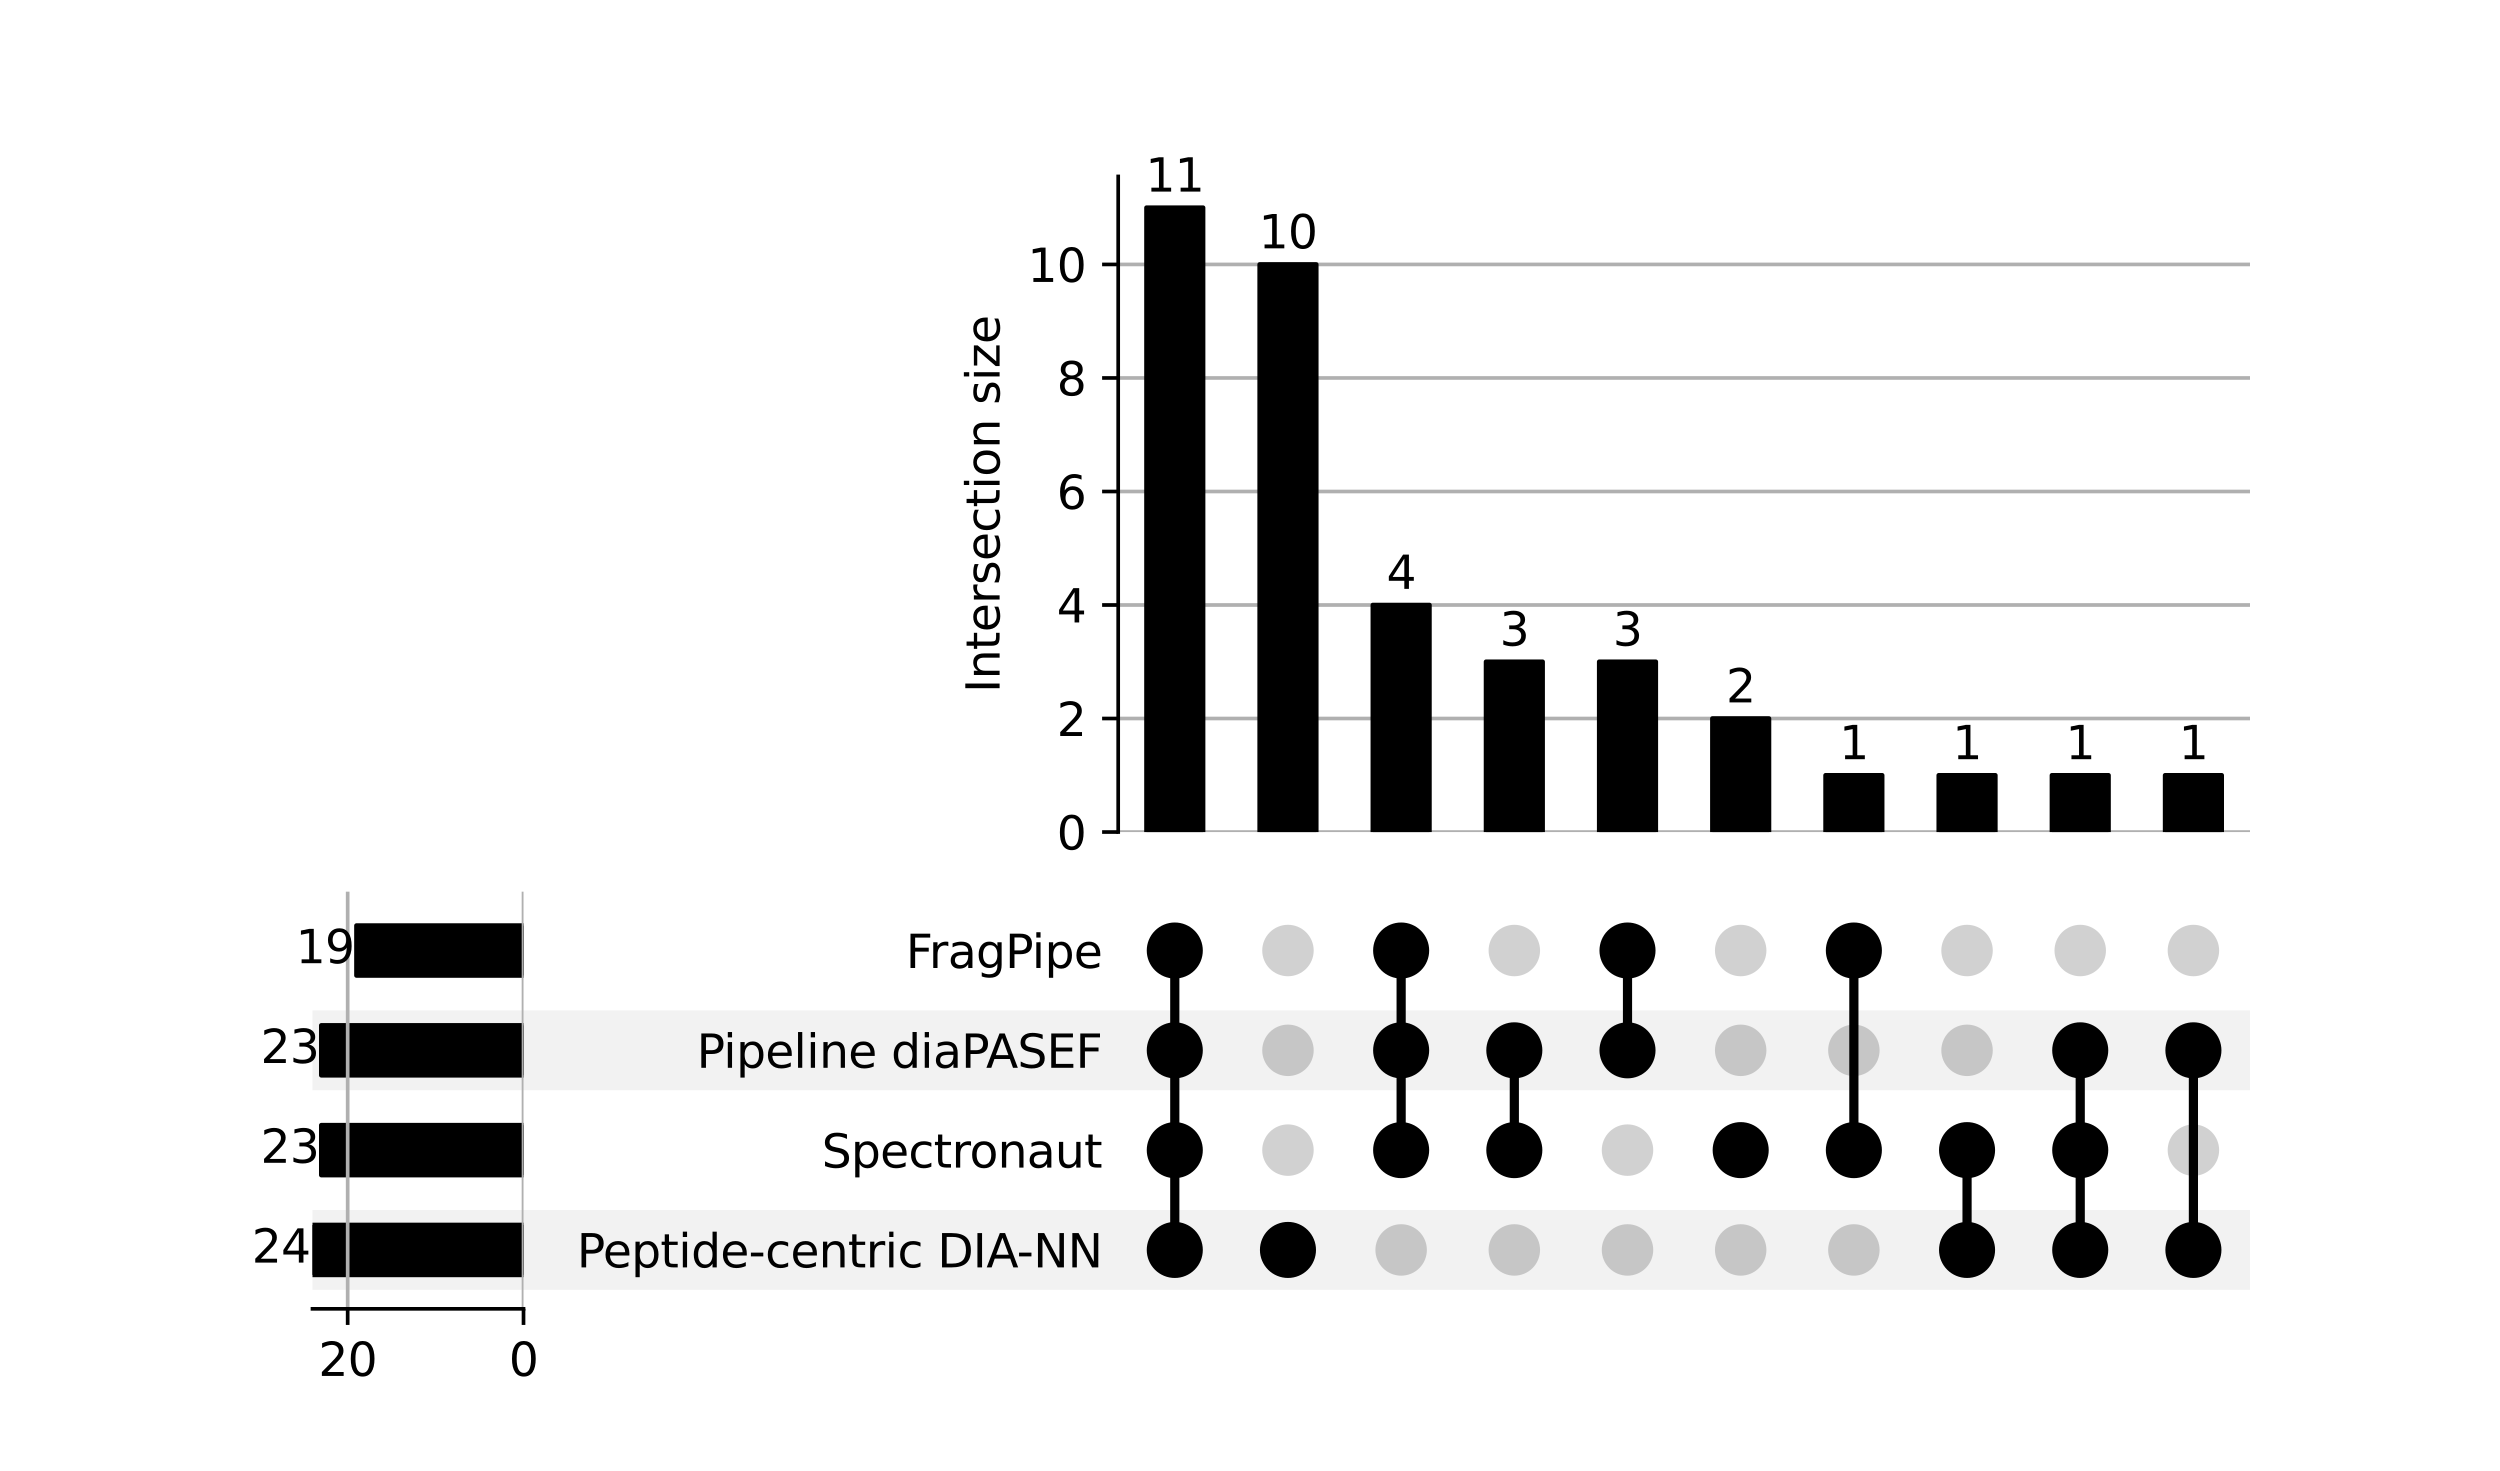 <?xml version="1.0" encoding="utf-8" standalone="no"?>
<!DOCTYPE svg PUBLIC "-//W3C//DTD SVG 1.1//EN"
  "http://www.w3.org/Graphics/SVG/1.1/DTD/svg11.dtd">
<svg xmlns:xlink="http://www.w3.org/1999/xlink" width="544pt" height="320pt" viewBox="0 0 544 320" xmlns="http://www.w3.org/2000/svg" version="1.1">
 <defs>
  <style type="text/css">*{stroke-linejoin: round; stroke-linecap: butt}</style>
 </defs>
 <g id="figure_1">
  <g id="patch_1">
   <path d="M 0 320 
L 544 320 
L 544 0 
L 0 0 
z
" style="fill: #ffffff"/>
  </g>
  <g id="axes_1">
   <g id="patch_2">
    <path d="M 68 280.674 
L 489.6 280.674 
L 489.6 263.3 
L 68 263.3 
z
" clip-path="url(#p83bb5a76cf)" style="fill-opacity: 0.051"/>
   </g>
   <g id="patch_3">
    <path d="M 68 258.956 
L 489.6 258.956 
L 489.6 241.582 
L 68 241.582 
L 68 258.956 
z
" clip-path="url(#p83bb5a76cf)" style="fill: none"/>
   </g>
   <g id="patch_4">
    <path d="M 68 237.239 
L 489.6 237.239 
L 489.6 219.865 
L 68 219.865 
z
" clip-path="url(#p83bb5a76cf)" style="fill-opacity: 0.051"/>
   </g>
   <g id="patch_5">
    <path d="M 68 215.521 
L 489.6 215.521 
L 489.6 198.147 
L 68 198.147 
L 68 215.521 
z
" clip-path="url(#p83bb5a76cf)" style="fill: none"/>
   </g>
   <g id="matplotlib.axis_1"/>
   <g id="matplotlib.axis_2">
    <g id="ytick_1"/>
    <g id="ytick_2"/>
    <g id="ytick_3"/>
    <g id="ytick_4"/>
   </g>
  </g>
  <g id="axes_2">
   <g id="matplotlib.axis_3">
    <g id="ytick_5">
     <g id="line2d_1"/>
     <g id="text_1">
      <!-- Peptide-centric DIA-NN -->
      <g transform="translate(125.531 275.786) scale(0.1 -0.1)">
       <defs>
        <path id="DejaVuSans-50" d="M 1259 4147 
L 1259 2394 
L 2053 2394 
Q 2494 2394 2734 2622 
Q 2975 2850 2975 3272 
Q 2975 3691 2734 3919 
Q 2494 4147 2053 4147 
L 1259 4147 
z
M 628 4666 
L 2053 4666 
Q 2838 4666 3239 4311 
Q 3641 3956 3641 3272 
Q 3641 2581 3239 2228 
Q 2838 1875 2053 1875 
L 1259 1875 
L 1259 0 
L 628 0 
L 628 4666 
z
" transform="scale(0.016)"/>
        <path id="DejaVuSans-65" d="M 3597 1894 
L 3597 1613 
L 953 1613 
Q 991 1019 1311 708 
Q 1631 397 2203 397 
Q 2534 397 2845 478 
Q 3156 559 3463 722 
L 3463 178 
Q 3153 47 2828 -22 
Q 2503 -91 2169 -91 
Q 1331 -91 842 396 
Q 353 884 353 1716 
Q 353 2575 817 3079 
Q 1281 3584 2069 3584 
Q 2775 3584 3186 3129 
Q 3597 2675 3597 1894 
z
M 3022 2063 
Q 3016 2534 2758 2815 
Q 2500 3097 2075 3097 
Q 1594 3097 1305 2825 
Q 1016 2553 972 2059 
L 3022 2063 
z
" transform="scale(0.016)"/>
        <path id="DejaVuSans-70" d="M 1159 525 
L 1159 -1331 
L 581 -1331 
L 581 3500 
L 1159 3500 
L 1159 2969 
Q 1341 3281 1617 3432 
Q 1894 3584 2278 3584 
Q 2916 3584 3314 3078 
Q 3713 2572 3713 1747 
Q 3713 922 3314 415 
Q 2916 -91 2278 -91 
Q 1894 -91 1617 61 
Q 1341 213 1159 525 
z
M 3116 1747 
Q 3116 2381 2855 2742 
Q 2594 3103 2138 3103 
Q 1681 3103 1420 2742 
Q 1159 2381 1159 1747 
Q 1159 1113 1420 752 
Q 1681 391 2138 391 
Q 2594 391 2855 752 
Q 3116 1113 3116 1747 
z
" transform="scale(0.016)"/>
        <path id="DejaVuSans-74" d="M 1172 4494 
L 1172 3500 
L 2356 3500 
L 2356 3053 
L 1172 3053 
L 1172 1153 
Q 1172 725 1289 603 
Q 1406 481 1766 481 
L 2356 481 
L 2356 0 
L 1766 0 
Q 1100 0 847 248 
Q 594 497 594 1153 
L 594 3053 
L 172 3053 
L 172 3500 
L 594 3500 
L 594 4494 
L 1172 4494 
z
" transform="scale(0.016)"/>
        <path id="DejaVuSans-69" d="M 603 3500 
L 1178 3500 
L 1178 0 
L 603 0 
L 603 3500 
z
M 603 4863 
L 1178 4863 
L 1178 4134 
L 603 4134 
L 603 4863 
z
" transform="scale(0.016)"/>
        <path id="DejaVuSans-64" d="M 2906 2969 
L 2906 4863 
L 3481 4863 
L 3481 0 
L 2906 0 
L 2906 525 
Q 2725 213 2448 61 
Q 2172 -91 1784 -91 
Q 1150 -91 751 415 
Q 353 922 353 1747 
Q 353 2572 751 3078 
Q 1150 3584 1784 3584 
Q 2172 3584 2448 3432 
Q 2725 3281 2906 2969 
z
M 947 1747 
Q 947 1113 1208 752 
Q 1469 391 1925 391 
Q 2381 391 2643 752 
Q 2906 1113 2906 1747 
Q 2906 2381 2643 2742 
Q 2381 3103 1925 3103 
Q 1469 3103 1208 2742 
Q 947 2381 947 1747 
z
" transform="scale(0.016)"/>
        <path id="DejaVuSans-2d" d="M 313 2009 
L 1997 2009 
L 1997 1497 
L 313 1497 
L 313 2009 
z
" transform="scale(0.016)"/>
        <path id="DejaVuSans-63" d="M 3122 3366 
L 3122 2828 
Q 2878 2963 2633 3030 
Q 2388 3097 2138 3097 
Q 1578 3097 1268 2742 
Q 959 2388 959 1747 
Q 959 1106 1268 751 
Q 1578 397 2138 397 
Q 2388 397 2633 464 
Q 2878 531 3122 666 
L 3122 134 
Q 2881 22 2623 -34 
Q 2366 -91 2075 -91 
Q 1284 -91 818 406 
Q 353 903 353 1747 
Q 353 2603 823 3093 
Q 1294 3584 2113 3584 
Q 2378 3584 2631 3529 
Q 2884 3475 3122 3366 
z
" transform="scale(0.016)"/>
        <path id="DejaVuSans-6e" d="M 3513 2113 
L 3513 0 
L 2938 0 
L 2938 2094 
Q 2938 2591 2744 2837 
Q 2550 3084 2163 3084 
Q 1697 3084 1428 2787 
Q 1159 2491 1159 1978 
L 1159 0 
L 581 0 
L 581 3500 
L 1159 3500 
L 1159 2956 
Q 1366 3272 1645 3428 
Q 1925 3584 2291 3584 
Q 2894 3584 3203 3211 
Q 3513 2838 3513 2113 
z
" transform="scale(0.016)"/>
        <path id="DejaVuSans-72" d="M 2631 2963 
Q 2534 3019 2420 3045 
Q 2306 3072 2169 3072 
Q 1681 3072 1420 2755 
Q 1159 2438 1159 1844 
L 1159 0 
L 581 0 
L 581 3500 
L 1159 3500 
L 1159 2956 
Q 1341 3275 1631 3429 
Q 1922 3584 2338 3584 
Q 2397 3584 2469 3576 
Q 2541 3569 2628 3553 
L 2631 2963 
z
" transform="scale(0.016)"/>
        <path id="DejaVuSans-20" transform="scale(0.016)"/>
        <path id="DejaVuSans-44" d="M 1259 4147 
L 1259 519 
L 2022 519 
Q 2988 519 3436 956 
Q 3884 1394 3884 2338 
Q 3884 3275 3436 3711 
Q 2988 4147 2022 4147 
L 1259 4147 
z
M 628 4666 
L 1925 4666 
Q 3281 4666 3915 4102 
Q 4550 3538 4550 2338 
Q 4550 1131 3912 565 
Q 3275 0 1925 0 
L 628 0 
L 628 4666 
z
" transform="scale(0.016)"/>
        <path id="DejaVuSans-49" d="M 628 4666 
L 1259 4666 
L 1259 0 
L 628 0 
L 628 4666 
z
" transform="scale(0.016)"/>
        <path id="DejaVuSans-41" d="M 2188 4044 
L 1331 1722 
L 3047 1722 
L 2188 4044 
z
M 1831 4666 
L 2547 4666 
L 4325 0 
L 3669 0 
L 3244 1197 
L 1141 1197 
L 716 0 
L 50 0 
L 1831 4666 
z
" transform="scale(0.016)"/>
        <path id="DejaVuSans-4e" d="M 628 4666 
L 1478 4666 
L 3547 763 
L 3547 4666 
L 4159 4666 
L 4159 0 
L 3309 0 
L 1241 3903 
L 1241 0 
L 628 0 
L 628 4666 
z
" transform="scale(0.016)"/>
       </defs>
       <use xlink:href="#DejaVuSans-50"/>
       <use xlink:href="#DejaVuSans-65" x="56.678"/>
       <use xlink:href="#DejaVuSans-70" x="118.201"/>
       <use xlink:href="#DejaVuSans-74" x="181.678"/>
       <use xlink:href="#DejaVuSans-69" x="220.887"/>
       <use xlink:href="#DejaVuSans-64" x="248.67"/>
       <use xlink:href="#DejaVuSans-65" x="312.146"/>
       <use xlink:href="#DejaVuSans-2d" x="373.67"/>
       <use xlink:href="#DejaVuSans-63" x="409.754"/>
       <use xlink:href="#DejaVuSans-65" x="464.734"/>
       <use xlink:href="#DejaVuSans-6e" x="526.258"/>
       <use xlink:href="#DejaVuSans-74" x="589.637"/>
       <use xlink:href="#DejaVuSans-72" x="628.846"/>
       <use xlink:href="#DejaVuSans-69" x="669.959"/>
       <use xlink:href="#DejaVuSans-63" x="697.742"/>
       <use xlink:href="#DejaVuSans-20" x="752.723"/>
       <use xlink:href="#DejaVuSans-44" x="784.51"/>
       <use xlink:href="#DejaVuSans-49" x="861.512"/>
       <use xlink:href="#DejaVuSans-41" x="891.004"/>
       <use xlink:href="#DejaVuSans-2d" x="957.162"/>
       <use xlink:href="#DejaVuSans-4e" x="993.246"/>
       <use xlink:href="#DejaVuSans-4e" x="1068.051"/>
      </g>
     </g>
    </g>
    <g id="ytick_6">
     <g id="line2d_2"/>
     <g id="text_2">
      <!-- Spectronaut -->
      <g transform="translate(178.822 254.068) scale(0.1 -0.1)">
       <defs>
        <path id="DejaVuSans-53" d="M 3425 4513 
L 3425 3897 
Q 3066 4069 2747 4153 
Q 2428 4238 2131 4238 
Q 1616 4238 1336 4038 
Q 1056 3838 1056 3469 
Q 1056 3159 1242 3001 
Q 1428 2844 1947 2747 
L 2328 2669 
Q 3034 2534 3370 2195 
Q 3706 1856 3706 1288 
Q 3706 609 3251 259 
Q 2797 -91 1919 -91 
Q 1588 -91 1214 -16 
Q 841 59 441 206 
L 441 856 
Q 825 641 1194 531 
Q 1563 422 1919 422 
Q 2459 422 2753 634 
Q 3047 847 3047 1241 
Q 3047 1584 2836 1778 
Q 2625 1972 2144 2069 
L 1759 2144 
Q 1053 2284 737 2584 
Q 422 2884 422 3419 
Q 422 4038 858 4394 
Q 1294 4750 2059 4750 
Q 2388 4750 2728 4690 
Q 3069 4631 3425 4513 
z
" transform="scale(0.016)"/>
        <path id="DejaVuSans-6f" d="M 1959 3097 
Q 1497 3097 1228 2736 
Q 959 2375 959 1747 
Q 959 1119 1226 758 
Q 1494 397 1959 397 
Q 2419 397 2687 759 
Q 2956 1122 2956 1747 
Q 2956 2369 2687 2733 
Q 2419 3097 1959 3097 
z
M 1959 3584 
Q 2709 3584 3137 3096 
Q 3566 2609 3566 1747 
Q 3566 888 3137 398 
Q 2709 -91 1959 -91 
Q 1206 -91 779 398 
Q 353 888 353 1747 
Q 353 2609 779 3096 
Q 1206 3584 1959 3584 
z
" transform="scale(0.016)"/>
        <path id="DejaVuSans-61" d="M 2194 1759 
Q 1497 1759 1228 1600 
Q 959 1441 959 1056 
Q 959 750 1161 570 
Q 1363 391 1709 391 
Q 2188 391 2477 730 
Q 2766 1069 2766 1631 
L 2766 1759 
L 2194 1759 
z
M 3341 1997 
L 3341 0 
L 2766 0 
L 2766 531 
Q 2569 213 2275 61 
Q 1981 -91 1556 -91 
Q 1019 -91 701 211 
Q 384 513 384 1019 
Q 384 1609 779 1909 
Q 1175 2209 1959 2209 
L 2766 2209 
L 2766 2266 
Q 2766 2663 2505 2880 
Q 2244 3097 1772 3097 
Q 1472 3097 1187 3025 
Q 903 2953 641 2809 
L 641 3341 
Q 956 3463 1253 3523 
Q 1550 3584 1831 3584 
Q 2591 3584 2966 3190 
Q 3341 2797 3341 1997 
z
" transform="scale(0.016)"/>
        <path id="DejaVuSans-75" d="M 544 1381 
L 544 3500 
L 1119 3500 
L 1119 1403 
Q 1119 906 1312 657 
Q 1506 409 1894 409 
Q 2359 409 2629 706 
Q 2900 1003 2900 1516 
L 2900 3500 
L 3475 3500 
L 3475 0 
L 2900 0 
L 2900 538 
Q 2691 219 2414 64 
Q 2138 -91 1772 -91 
Q 1169 -91 856 284 
Q 544 659 544 1381 
z
M 1991 3584 
L 1991 3584 
z
" transform="scale(0.016)"/>
       </defs>
       <use xlink:href="#DejaVuSans-53"/>
       <use xlink:href="#DejaVuSans-70" x="63.477"/>
       <use xlink:href="#DejaVuSans-65" x="126.953"/>
       <use xlink:href="#DejaVuSans-63" x="188.477"/>
       <use xlink:href="#DejaVuSans-74" x="243.457"/>
       <use xlink:href="#DejaVuSans-72" x="282.666"/>
       <use xlink:href="#DejaVuSans-6f" x="321.529"/>
       <use xlink:href="#DejaVuSans-6e" x="382.711"/>
       <use xlink:href="#DejaVuSans-61" x="446.09"/>
       <use xlink:href="#DejaVuSans-75" x="507.369"/>
       <use xlink:href="#DejaVuSans-74" x="570.748"/>
      </g>
     </g>
    </g>
    <g id="ytick_7">
     <g id="line2d_3"/>
     <g id="text_3">
      <!-- Pipeline diaPASEF -->
      <g transform="translate(151.603 232.351) scale(0.1 -0.1)">
       <defs>
        <path id="DejaVuSans-6c" d="M 603 4863 
L 1178 4863 
L 1178 0 
L 603 0 
L 603 4863 
z
" transform="scale(0.016)"/>
        <path id="DejaVuSans-45" d="M 628 4666 
L 3578 4666 
L 3578 4134 
L 1259 4134 
L 1259 2753 
L 3481 2753 
L 3481 2222 
L 1259 2222 
L 1259 531 
L 3634 531 
L 3634 0 
L 628 0 
L 628 4666 
z
" transform="scale(0.016)"/>
        <path id="DejaVuSans-46" d="M 628 4666 
L 3309 4666 
L 3309 4134 
L 1259 4134 
L 1259 2759 
L 3109 2759 
L 3109 2228 
L 1259 2228 
L 1259 0 
L 628 0 
L 628 4666 
z
" transform="scale(0.016)"/>
       </defs>
       <use xlink:href="#DejaVuSans-50"/>
       <use xlink:href="#DejaVuSans-69" x="58.053"/>
       <use xlink:href="#DejaVuSans-70" x="85.836"/>
       <use xlink:href="#DejaVuSans-65" x="149.312"/>
       <use xlink:href="#DejaVuSans-6c" x="210.836"/>
       <use xlink:href="#DejaVuSans-69" x="238.619"/>
       <use xlink:href="#DejaVuSans-6e" x="266.402"/>
       <use xlink:href="#DejaVuSans-65" x="329.781"/>
       <use xlink:href="#DejaVuSans-20" x="391.305"/>
       <use xlink:href="#DejaVuSans-64" x="423.092"/>
       <use xlink:href="#DejaVuSans-69" x="486.568"/>
       <use xlink:href="#DejaVuSans-61" x="514.352"/>
       <use xlink:href="#DejaVuSans-50" x="575.631"/>
       <use xlink:href="#DejaVuSans-41" x="629.559"/>
       <use xlink:href="#DejaVuSans-53" x="697.967"/>
       <use xlink:href="#DejaVuSans-45" x="761.443"/>
       <use xlink:href="#DejaVuSans-46" x="824.627"/>
      </g>
     </g>
    </g>
    <g id="ytick_8">
     <g id="line2d_4"/>
     <g id="text_4">
      <!-- FragPipe -->
      <g transform="translate(197.12 210.634) scale(0.1 -0.1)">
       <defs>
        <path id="DejaVuSans-67" d="M 2906 1791 
Q 2906 2416 2648 2759 
Q 2391 3103 1925 3103 
Q 1463 3103 1205 2759 
Q 947 2416 947 1791 
Q 947 1169 1205 825 
Q 1463 481 1925 481 
Q 2391 481 2648 825 
Q 2906 1169 2906 1791 
z
M 3481 434 
Q 3481 -459 3084 -895 
Q 2688 -1331 1869 -1331 
Q 1566 -1331 1297 -1286 
Q 1028 -1241 775 -1147 
L 775 -588 
Q 1028 -725 1275 -790 
Q 1522 -856 1778 -856 
Q 2344 -856 2625 -561 
Q 2906 -266 2906 331 
L 2906 616 
Q 2728 306 2450 153 
Q 2172 0 1784 0 
Q 1141 0 747 490 
Q 353 981 353 1791 
Q 353 2603 747 3093 
Q 1141 3584 1784 3584 
Q 2172 3584 2450 3431 
Q 2728 3278 2906 2969 
L 2906 3500 
L 3481 3500 
L 3481 434 
z
" transform="scale(0.016)"/>
       </defs>
       <use xlink:href="#DejaVuSans-46"/>
       <use xlink:href="#DejaVuSans-72" x="50.27"/>
       <use xlink:href="#DejaVuSans-61" x="91.383"/>
       <use xlink:href="#DejaVuSans-67" x="152.662"/>
       <use xlink:href="#DejaVuSans-50" x="216.139"/>
       <use xlink:href="#DejaVuSans-69" x="274.191"/>
       <use xlink:href="#DejaVuSans-70" x="301.975"/>
       <use xlink:href="#DejaVuSans-65" x="365.451"/>
      </g>
     </g>
    </g>
   </g>
   <g id="LineCollection_1">
    <path d="M 255.633 271.987 
L 255.633 206.834 
" clip-path="url(#pac0ec41dff)" style="fill: none; stroke: #000000; stroke-width: 2"/>
    <path d="M 280.261 271.987 
L 280.261 271.987 
" clip-path="url(#pac0ec41dff)" style="fill: none; stroke: #000000; stroke-width: 2"/>
    <path d="M 304.889 250.269 
L 304.889 206.834 
" clip-path="url(#pac0ec41dff)" style="fill: none; stroke: #000000; stroke-width: 2"/>
    <path d="M 329.517 250.269 
L 329.517 228.552 
" clip-path="url(#pac0ec41dff)" style="fill: none; stroke: #000000; stroke-width: 2"/>
    <path d="M 354.145 228.552 
L 354.145 206.834 
" clip-path="url(#pac0ec41dff)" style="fill: none; stroke: #000000; stroke-width: 2"/>
    <path d="M 378.773 250.269 
L 378.773 250.269 
" clip-path="url(#pac0ec41dff)" style="fill: none; stroke: #000000; stroke-width: 2"/>
    <path d="M 403.402 250.269 
L 403.402 206.834 
" clip-path="url(#pac0ec41dff)" style="fill: none; stroke: #000000; stroke-width: 2"/>
    <path d="M 428.03 271.987 
L 428.03 250.269 
" clip-path="url(#pac0ec41dff)" style="fill: none; stroke: #000000; stroke-width: 2"/>
    <path d="M 452.658 271.987 
L 452.658 228.552 
" clip-path="url(#pac0ec41dff)" style="fill: none; stroke: #000000; stroke-width: 2"/>
    <path d="M 477.286 271.987 
L 477.286 228.552 
" clip-path="url(#pac0ec41dff)" style="fill: none; stroke: #000000; stroke-width: 2"/>
   </g>
   <g id="PathCollection_1">
    <defs>
     <path id="C0_0_e29806c1b9" d="M 0 5.6 
C 1.485 5.6 2.91 5.01 3.96 3.96 
C 5.01 2.91 5.6 1.485 5.6 -0 
C 5.6 -1.485 5.01 -2.91 3.96 -3.96 
C 2.91 -5.01 1.485 -5.6 0 -5.6 
C -1.485 -5.6 -2.91 -5.01 -3.96 -3.96 
C -5.01 -2.91 -5.6 -1.485 -5.6 0 
C -5.6 1.485 -5.01 2.91 -3.96 3.96 
C -2.91 5.01 -1.485 5.6 0 5.6 
z
"/>
    </defs>
    <g clip-path="url(#pac0ec41dff)">
     <use xlink:href="#C0_0_e29806c1b9" x="255.633" y="271.987" style="stroke: #000000"/>
    </g>
    <g clip-path="url(#pac0ec41dff)">
     <use xlink:href="#C0_0_e29806c1b9" x="255.633" y="250.269" style="stroke: #000000"/>
    </g>
    <g clip-path="url(#pac0ec41dff)">
     <use xlink:href="#C0_0_e29806c1b9" x="255.633" y="228.552" style="stroke: #000000"/>
    </g>
    <g clip-path="url(#pac0ec41dff)">
     <use xlink:href="#C0_0_e29806c1b9" x="255.633" y="206.834" style="stroke: #000000"/>
    </g>
    <g clip-path="url(#pac0ec41dff)">
     <use xlink:href="#C0_0_e29806c1b9" x="280.261" y="271.987" style="stroke: #000000"/>
    </g>
    <g clip-path="url(#pac0ec41dff)">
     <use xlink:href="#C0_0_e29806c1b9" x="280.261" y="250.269" style="fill-opacity: 0.18"/>
    </g>
    <g clip-path="url(#pac0ec41dff)">
     <use xlink:href="#C0_0_e29806c1b9" x="280.261" y="228.552" style="fill-opacity: 0.18"/>
    </g>
    <g clip-path="url(#pac0ec41dff)">
     <use xlink:href="#C0_0_e29806c1b9" x="280.261" y="206.834" style="fill-opacity: 0.18"/>
    </g>
    <g clip-path="url(#pac0ec41dff)">
     <use xlink:href="#C0_0_e29806c1b9" x="304.889" y="271.987" style="fill-opacity: 0.18"/>
    </g>
    <g clip-path="url(#pac0ec41dff)">
     <use xlink:href="#C0_0_e29806c1b9" x="304.889" y="250.269" style="stroke: #000000"/>
    </g>
    <g clip-path="url(#pac0ec41dff)">
     <use xlink:href="#C0_0_e29806c1b9" x="304.889" y="228.552" style="stroke: #000000"/>
    </g>
    <g clip-path="url(#pac0ec41dff)">
     <use xlink:href="#C0_0_e29806c1b9" x="304.889" y="206.834" style="stroke: #000000"/>
    </g>
    <g clip-path="url(#pac0ec41dff)">
     <use xlink:href="#C0_0_e29806c1b9" x="329.517" y="271.987" style="fill-opacity: 0.18"/>
    </g>
    <g clip-path="url(#pac0ec41dff)">
     <use xlink:href="#C0_0_e29806c1b9" x="329.517" y="250.269" style="stroke: #000000"/>
    </g>
    <g clip-path="url(#pac0ec41dff)">
     <use xlink:href="#C0_0_e29806c1b9" x="329.517" y="228.552" style="stroke: #000000"/>
    </g>
    <g clip-path="url(#pac0ec41dff)">
     <use xlink:href="#C0_0_e29806c1b9" x="329.517" y="206.834" style="fill-opacity: 0.18"/>
    </g>
    <g clip-path="url(#pac0ec41dff)">
     <use xlink:href="#C0_0_e29806c1b9" x="354.145" y="271.987" style="fill-opacity: 0.18"/>
    </g>
    <g clip-path="url(#pac0ec41dff)">
     <use xlink:href="#C0_0_e29806c1b9" x="354.145" y="250.269" style="fill-opacity: 0.18"/>
    </g>
    <g clip-path="url(#pac0ec41dff)">
     <use xlink:href="#C0_0_e29806c1b9" x="354.145" y="228.552" style="stroke: #000000"/>
    </g>
    <g clip-path="url(#pac0ec41dff)">
     <use xlink:href="#C0_0_e29806c1b9" x="354.145" y="206.834" style="stroke: #000000"/>
    </g>
    <g clip-path="url(#pac0ec41dff)">
     <use xlink:href="#C0_0_e29806c1b9" x="378.773" y="271.987" style="fill-opacity: 0.18"/>
    </g>
    <g clip-path="url(#pac0ec41dff)">
     <use xlink:href="#C0_0_e29806c1b9" x="378.773" y="250.269" style="stroke: #000000"/>
    </g>
    <g clip-path="url(#pac0ec41dff)">
     <use xlink:href="#C0_0_e29806c1b9" x="378.773" y="228.552" style="fill-opacity: 0.18"/>
    </g>
    <g clip-path="url(#pac0ec41dff)">
     <use xlink:href="#C0_0_e29806c1b9" x="378.773" y="206.834" style="fill-opacity: 0.18"/>
    </g>
    <g clip-path="url(#pac0ec41dff)">
     <use xlink:href="#C0_0_e29806c1b9" x="403.402" y="271.987" style="fill-opacity: 0.18"/>
    </g>
    <g clip-path="url(#pac0ec41dff)">
     <use xlink:href="#C0_0_e29806c1b9" x="403.402" y="250.269" style="stroke: #000000"/>
    </g>
    <g clip-path="url(#pac0ec41dff)">
     <use xlink:href="#C0_0_e29806c1b9" x="403.402" y="228.552" style="fill-opacity: 0.18"/>
    </g>
    <g clip-path="url(#pac0ec41dff)">
     <use xlink:href="#C0_0_e29806c1b9" x="403.402" y="206.834" style="stroke: #000000"/>
    </g>
    <g clip-path="url(#pac0ec41dff)">
     <use xlink:href="#C0_0_e29806c1b9" x="428.03" y="271.987" style="stroke: #000000"/>
    </g>
    <g clip-path="url(#pac0ec41dff)">
     <use xlink:href="#C0_0_e29806c1b9" x="428.03" y="250.269" style="stroke: #000000"/>
    </g>
    <g clip-path="url(#pac0ec41dff)">
     <use xlink:href="#C0_0_e29806c1b9" x="428.03" y="228.552" style="fill-opacity: 0.18"/>
    </g>
    <g clip-path="url(#pac0ec41dff)">
     <use xlink:href="#C0_0_e29806c1b9" x="428.03" y="206.834" style="fill-opacity: 0.18"/>
    </g>
    <g clip-path="url(#pac0ec41dff)">
     <use xlink:href="#C0_0_e29806c1b9" x="452.658" y="271.987" style="stroke: #000000"/>
    </g>
    <g clip-path="url(#pac0ec41dff)">
     <use xlink:href="#C0_0_e29806c1b9" x="452.658" y="250.269" style="stroke: #000000"/>
    </g>
    <g clip-path="url(#pac0ec41dff)">
     <use xlink:href="#C0_0_e29806c1b9" x="452.658" y="228.552" style="stroke: #000000"/>
    </g>
    <g clip-path="url(#pac0ec41dff)">
     <use xlink:href="#C0_0_e29806c1b9" x="452.658" y="206.834" style="fill-opacity: 0.18"/>
    </g>
    <g clip-path="url(#pac0ec41dff)">
     <use xlink:href="#C0_0_e29806c1b9" x="477.286" y="271.987" style="stroke: #000000"/>
    </g>
    <g clip-path="url(#pac0ec41dff)">
     <use xlink:href="#C0_0_e29806c1b9" x="477.286" y="250.269" style="fill-opacity: 0.18"/>
    </g>
    <g clip-path="url(#pac0ec41dff)">
     <use xlink:href="#C0_0_e29806c1b9" x="477.286" y="228.552" style="stroke: #000000"/>
    </g>
    <g clip-path="url(#pac0ec41dff)">
     <use xlink:href="#C0_0_e29806c1b9" x="477.286" y="206.834" style="fill-opacity: 0.18"/>
    </g>
   </g>
  </g>
  <g id="axes_3">
   <g id="patch_6">
    <path d="M 113.917 277.416 
L 68 277.416 
L 68 266.557 
L 113.917 266.557 
z
" clip-path="url(#pbcd7e79033)" style="stroke: #000000; stroke-linejoin: miter"/>
   </g>
   <g id="patch_7">
    <path d="M 113.917 255.699 
L 69.913 255.699 
L 69.913 244.84 
L 113.917 244.84 
z
" clip-path="url(#pbcd7e79033)" style="stroke: #000000; stroke-linejoin: miter"/>
   </g>
   <g id="patch_8">
    <path d="M 113.917 233.981 
L 69.913 233.981 
L 69.913 223.122 
L 113.917 223.122 
z
" clip-path="url(#pbcd7e79033)" style="stroke: #000000; stroke-linejoin: miter"/>
   </g>
   <g id="patch_9">
    <path d="M 113.917 212.264 
L 77.566 212.264 
L 77.566 201.405 
L 113.917 201.405 
z
" clip-path="url(#pbcd7e79033)" style="stroke: #000000; stroke-linejoin: miter"/>
   </g>
   <g id="matplotlib.axis_4">
    <g id="xtick_1">
     <g id="line2d_5">
      <path d="M 113.917 284.8 
L 113.917 194.021 
" clip-path="url(#pbcd7e79033)" style="fill: none; stroke: #b0b0b0; stroke-width: 0.8; stroke-linecap: square"/>
     </g>
     <g id="line2d_6">
      <defs>
       <path id="m58f84985b6" d="M 0 0 
L 0 3.5 
" style="stroke: #000000; stroke-width: 0.8"/>
      </defs>
      <g>
       <use xlink:href="#m58f84985b6" x="113.917" y="284.8" style="stroke: #000000; stroke-width: 0.8"/>
      </g>
     </g>
     <g id="text_5">
      <!-- 0 -->
      <g transform="translate(110.736 299.398) scale(0.1 -0.1)">
       <defs>
        <path id="DejaVuSans-30" d="M 2034 4250 
Q 1547 4250 1301 3770 
Q 1056 3291 1056 2328 
Q 1056 1369 1301 889 
Q 1547 409 2034 409 
Q 2525 409 2770 889 
Q 3016 1369 3016 2328 
Q 3016 3291 2770 3770 
Q 2525 4250 2034 4250 
z
M 2034 4750 
Q 2819 4750 3233 4129 
Q 3647 3509 3647 2328 
Q 3647 1150 3233 529 
Q 2819 -91 2034 -91 
Q 1250 -91 836 529 
Q 422 1150 422 2328 
Q 422 3509 836 4129 
Q 1250 4750 2034 4750 
z
" transform="scale(0.016)"/>
       </defs>
       <use xlink:href="#DejaVuSans-30"/>
      </g>
     </g>
    </g>
    <g id="xtick_2">
     <g id="line2d_7">
      <path d="M 75.653 284.8 
L 75.653 194.021 
" clip-path="url(#pbcd7e79033)" style="fill: none; stroke: #b0b0b0; stroke-width: 0.8; stroke-linecap: square"/>
     </g>
     <g id="line2d_8">
      <g>
       <use xlink:href="#m58f84985b6" x="75.653" y="284.8" style="stroke: #000000; stroke-width: 0.8"/>
      </g>
     </g>
     <g id="text_6">
      <!-- 20 -->
      <g transform="translate(69.29 299.398) scale(0.1 -0.1)">
       <defs>
        <path id="DejaVuSans-32" d="M 1228 531 
L 3431 531 
L 3431 0 
L 469 0 
L 469 531 
Q 828 903 1448 1529 
Q 2069 2156 2228 2338 
Q 2531 2678 2651 2914 
Q 2772 3150 2772 3378 
Q 2772 3750 2511 3984 
Q 2250 4219 1831 4219 
Q 1534 4219 1204 4116 
Q 875 4013 500 3803 
L 500 4441 
Q 881 4594 1212 4672 
Q 1544 4750 1819 4750 
Q 2544 4750 2975 4387 
Q 3406 4025 3406 3419 
Q 3406 3131 3298 2873 
Q 3191 2616 2906 2266 
Q 2828 2175 2409 1742 
Q 1991 1309 1228 531 
z
" transform="scale(0.016)"/>
       </defs>
       <use xlink:href="#DejaVuSans-32"/>
       <use xlink:href="#DejaVuSans-30" x="63.623"/>
      </g>
     </g>
    </g>
   </g>
   <g id="patch_10">
    <path d="M 68 284.8 
L 113.917 284.8 
" style="fill: none; stroke: #000000; stroke-width: 0.8; stroke-linejoin: miter; stroke-linecap: square"/>
   </g>
   <g id="text_7">
    <!-- 24 -->
    <g transform="translate(54.793 274.746) scale(0.1 -0.1)">
     <defs>
      <path id="DejaVuSans-34" d="M 2419 4116 
L 825 1625 
L 2419 1625 
L 2419 4116 
z
M 2253 4666 
L 3047 4666 
L 3047 1625 
L 3713 1625 
L 3713 1100 
L 3047 1100 
L 3047 0 
L 2419 0 
L 2419 1100 
L 313 1100 
L 313 1709 
L 2253 4666 
z
" transform="scale(0.016)"/>
     </defs>
     <use xlink:href="#DejaVuSans-32"/>
     <use xlink:href="#DejaVuSans-34" x="63.623"/>
    </g>
   </g>
   <g id="text_8">
    <!-- 23 -->
    <g transform="translate(56.706 253.029) scale(0.1 -0.1)">
     <defs>
      <path id="DejaVuSans-33" d="M 2597 2516 
Q 3050 2419 3304 2112 
Q 3559 1806 3559 1356 
Q 3559 666 3084 287 
Q 2609 -91 1734 -91 
Q 1441 -91 1130 -33 
Q 819 25 488 141 
L 488 750 
Q 750 597 1062 519 
Q 1375 441 1716 441 
Q 2309 441 2620 675 
Q 2931 909 2931 1356 
Q 2931 1769 2642 2001 
Q 2353 2234 1838 2234 
L 1294 2234 
L 1294 2753 
L 1863 2753 
Q 2328 2753 2575 2939 
Q 2822 3125 2822 3475 
Q 2822 3834 2567 4026 
Q 2313 4219 1838 4219 
Q 1578 4219 1281 4162 
Q 984 4106 628 3988 
L 628 4550 
Q 988 4650 1302 4700 
Q 1616 4750 1894 4750 
Q 2613 4750 3031 4423 
Q 3450 4097 3450 3541 
Q 3450 3153 3228 2886 
Q 3006 2619 2597 2516 
z
" transform="scale(0.016)"/>
     </defs>
     <use xlink:href="#DejaVuSans-32"/>
     <use xlink:href="#DejaVuSans-33" x="63.623"/>
    </g>
   </g>
   <g id="text_9">
    <!-- 23 -->
    <g transform="translate(56.706 231.311) scale(0.1 -0.1)">
     <use xlink:href="#DejaVuSans-32"/>
     <use xlink:href="#DejaVuSans-33" x="63.623"/>
    </g>
   </g>
   <g id="text_10">
    <!-- 19 -->
    <g transform="translate(64.359 209.594) scale(0.1 -0.1)">
     <defs>
      <path id="DejaVuSans-31" d="M 794 531 
L 1825 531 
L 1825 4091 
L 703 3866 
L 703 4441 
L 1819 4666 
L 2450 4666 
L 2450 531 
L 3481 531 
L 3481 0 
L 794 0 
L 794 531 
z
" transform="scale(0.016)"/>
      <path id="DejaVuSans-39" d="M 703 97 
L 703 672 
Q 941 559 1184 500 
Q 1428 441 1663 441 
Q 2288 441 2617 861 
Q 2947 1281 2994 2138 
Q 2813 1869 2534 1725 
Q 2256 1581 1919 1581 
Q 1219 1581 811 2004 
Q 403 2428 403 3163 
Q 403 3881 828 4315 
Q 1253 4750 1959 4750 
Q 2769 4750 3195 4129 
Q 3622 3509 3622 2328 
Q 3622 1225 3098 567 
Q 2575 -91 1691 -91 
Q 1453 -91 1209 -44 
Q 966 3 703 97 
z
M 1959 2075 
Q 2384 2075 2632 2365 
Q 2881 2656 2881 3163 
Q 2881 3666 2632 3958 
Q 2384 4250 1959 4250 
Q 1534 4250 1286 3958 
Q 1038 3666 1038 3163 
Q 1038 2656 1286 2365 
Q 1534 2075 1959 2075 
z
" transform="scale(0.016)"/>
     </defs>
     <use xlink:href="#DejaVuSans-31"/>
     <use xlink:href="#DejaVuSans-39" x="63.623"/>
    </g>
   </g>
  </g>
  <g id="axes_4">
   <g id="patch_11">
    <path d="M 243.319 181.053 
L 489.6 181.053 
L 489.6 38.4 
L 243.319 38.4 
z
" style="fill: #ffffff"/>
   </g>
   <g id="matplotlib.axis_5">
    <g id="ytick_9">
     <g id="line2d_9">
      <path d="M 243.319 181.053 
L 489.6 181.053 
" clip-path="url(#p77ad3c6797)" style="fill: none; stroke: #b0b0b0; stroke-width: 0.8; stroke-linecap: square"/>
     </g>
     <g id="line2d_10">
      <defs>
       <path id="m02ade07297" d="M 0 0 
L -3.5 0 
" style="stroke: #000000; stroke-width: 0.8"/>
      </defs>
      <g>
       <use xlink:href="#m02ade07297" x="243.319" y="181.053" style="stroke: #000000; stroke-width: 0.8"/>
      </g>
     </g>
     <g id="text_11">
      <!-- 0 -->
      <g transform="translate(229.956 184.852) scale(0.1 -0.1)">
       <use xlink:href="#DejaVuSans-30"/>
      </g>
     </g>
    </g>
    <g id="ytick_10">
     <g id="line2d_11">
      <path d="M 243.319 156.351 
L 489.6 156.351 
" clip-path="url(#p77ad3c6797)" style="fill: none; stroke: #b0b0b0; stroke-width: 0.8; stroke-linecap: square"/>
     </g>
     <g id="line2d_12">
      <g>
       <use xlink:href="#m02ade07297" x="243.319" y="156.351" style="stroke: #000000; stroke-width: 0.8"/>
      </g>
     </g>
     <g id="text_12">
      <!-- 2 -->
      <g transform="translate(229.956 160.15) scale(0.1 -0.1)">
       <use xlink:href="#DejaVuSans-32"/>
      </g>
     </g>
    </g>
    <g id="ytick_11">
     <g id="line2d_13">
      <path d="M 243.319 131.649 
L 489.6 131.649 
" clip-path="url(#p77ad3c6797)" style="fill: none; stroke: #b0b0b0; stroke-width: 0.8; stroke-linecap: square"/>
     </g>
     <g id="line2d_14">
      <g>
       <use xlink:href="#m02ade07297" x="243.319" y="131.649" style="stroke: #000000; stroke-width: 0.8"/>
      </g>
     </g>
     <g id="text_13">
      <!-- 4 -->
      <g transform="translate(229.956 135.448) scale(0.1 -0.1)">
       <use xlink:href="#DejaVuSans-34"/>
      </g>
     </g>
    </g>
    <g id="ytick_12">
     <g id="line2d_15">
      <path d="M 243.319 106.947 
L 489.6 106.947 
" clip-path="url(#p77ad3c6797)" style="fill: none; stroke: #b0b0b0; stroke-width: 0.8; stroke-linecap: square"/>
     </g>
     <g id="line2d_16">
      <g>
       <use xlink:href="#m02ade07297" x="243.319" y="106.947" style="stroke: #000000; stroke-width: 0.8"/>
      </g>
     </g>
     <g id="text_14">
      <!-- 6 -->
      <g transform="translate(229.956 110.747) scale(0.1 -0.1)">
       <defs>
        <path id="DejaVuSans-36" d="M 2113 2584 
Q 1688 2584 1439 2293 
Q 1191 2003 1191 1497 
Q 1191 994 1439 701 
Q 1688 409 2113 409 
Q 2538 409 2786 701 
Q 3034 994 3034 1497 
Q 3034 2003 2786 2293 
Q 2538 2584 2113 2584 
z
M 3366 4563 
L 3366 3988 
Q 3128 4100 2886 4159 
Q 2644 4219 2406 4219 
Q 1781 4219 1451 3797 
Q 1122 3375 1075 2522 
Q 1259 2794 1537 2939 
Q 1816 3084 2150 3084 
Q 2853 3084 3261 2657 
Q 3669 2231 3669 1497 
Q 3669 778 3244 343 
Q 2819 -91 2113 -91 
Q 1303 -91 875 529 
Q 447 1150 447 2328 
Q 447 3434 972 4092 
Q 1497 4750 2381 4750 
Q 2619 4750 2861 4703 
Q 3103 4656 3366 4563 
z
" transform="scale(0.016)"/>
       </defs>
       <use xlink:href="#DejaVuSans-36"/>
      </g>
     </g>
    </g>
    <g id="ytick_13">
     <g id="line2d_17">
      <path d="M 243.319 82.246 
L 489.6 82.246 
" clip-path="url(#p77ad3c6797)" style="fill: none; stroke: #b0b0b0; stroke-width: 0.8; stroke-linecap: square"/>
     </g>
     <g id="line2d_18">
      <g>
       <use xlink:href="#m02ade07297" x="243.319" y="82.246" style="stroke: #000000; stroke-width: 0.8"/>
      </g>
     </g>
     <g id="text_15">
      <!-- 8 -->
      <g transform="translate(229.956 86.045) scale(0.1 -0.1)">
       <defs>
        <path id="DejaVuSans-38" d="M 2034 2216 
Q 1584 2216 1326 1975 
Q 1069 1734 1069 1313 
Q 1069 891 1326 650 
Q 1584 409 2034 409 
Q 2484 409 2743 651 
Q 3003 894 3003 1313 
Q 3003 1734 2745 1975 
Q 2488 2216 2034 2216 
z
M 1403 2484 
Q 997 2584 770 2862 
Q 544 3141 544 3541 
Q 544 4100 942 4425 
Q 1341 4750 2034 4750 
Q 2731 4750 3128 4425 
Q 3525 4100 3525 3541 
Q 3525 3141 3298 2862 
Q 3072 2584 2669 2484 
Q 3125 2378 3379 2068 
Q 3634 1759 3634 1313 
Q 3634 634 3220 271 
Q 2806 -91 2034 -91 
Q 1263 -91 848 271 
Q 434 634 434 1313 
Q 434 1759 690 2068 
Q 947 2378 1403 2484 
z
M 1172 3481 
Q 1172 3119 1398 2916 
Q 1625 2713 2034 2713 
Q 2441 2713 2670 2916 
Q 2900 3119 2900 3481 
Q 2900 3844 2670 4047 
Q 2441 4250 2034 4250 
Q 1625 4250 1398 4047 
Q 1172 3844 1172 3481 
z
" transform="scale(0.016)"/>
       </defs>
       <use xlink:href="#DejaVuSans-38"/>
      </g>
     </g>
    </g>
    <g id="ytick_14">
     <g id="line2d_19">
      <path d="M 243.319 57.544 
L 489.6 57.544 
" clip-path="url(#p77ad3c6797)" style="fill: none; stroke: #b0b0b0; stroke-width: 0.8; stroke-linecap: square"/>
     </g>
     <g id="line2d_20">
      <g>
       <use xlink:href="#m02ade07297" x="243.319" y="57.544" style="stroke: #000000; stroke-width: 0.8"/>
      </g>
     </g>
     <g id="text_16">
      <!-- 10 -->
      <g transform="translate(223.594 61.343) scale(0.1 -0.1)">
       <use xlink:href="#DejaVuSans-31"/>
       <use xlink:href="#DejaVuSans-30" x="63.623"/>
      </g>
     </g>
    </g>
    <g id="text_17">
     <!-- Intersection size -->
     <g transform="translate(217.514 150.754) rotate(-90) scale(0.1 -0.1)">
      <defs>
       <path id="DejaVuSans-73" d="M 2834 3397 
L 2834 2853 
Q 2591 2978 2328 3040 
Q 2066 3103 1784 3103 
Q 1356 3103 1142 2972 
Q 928 2841 928 2578 
Q 928 2378 1081 2264 
Q 1234 2150 1697 2047 
L 1894 2003 
Q 2506 1872 2764 1633 
Q 3022 1394 3022 966 
Q 3022 478 2636 193 
Q 2250 -91 1575 -91 
Q 1294 -91 989 -36 
Q 684 19 347 128 
L 347 722 
Q 666 556 975 473 
Q 1284 391 1588 391 
Q 1994 391 2212 530 
Q 2431 669 2431 922 
Q 2431 1156 2273 1281 
Q 2116 1406 1581 1522 
L 1381 1569 
Q 847 1681 609 1914 
Q 372 2147 372 2553 
Q 372 3047 722 3315 
Q 1072 3584 1716 3584 
Q 2034 3584 2315 3537 
Q 2597 3491 2834 3397 
z
" transform="scale(0.016)"/>
       <path id="DejaVuSans-7a" d="M 353 3500 
L 3084 3500 
L 3084 2975 
L 922 459 
L 3084 459 
L 3084 0 
L 275 0 
L 275 525 
L 2438 3041 
L 353 3041 
L 353 3500 
z
" transform="scale(0.016)"/>
      </defs>
      <use xlink:href="#DejaVuSans-49"/>
      <use xlink:href="#DejaVuSans-6e" x="29.492"/>
      <use xlink:href="#DejaVuSans-74" x="92.871"/>
      <use xlink:href="#DejaVuSans-65" x="132.08"/>
      <use xlink:href="#DejaVuSans-72" x="193.604"/>
      <use xlink:href="#DejaVuSans-73" x="234.717"/>
      <use xlink:href="#DejaVuSans-65" x="286.816"/>
      <use xlink:href="#DejaVuSans-63" x="348.34"/>
      <use xlink:href="#DejaVuSans-74" x="403.32"/>
      <use xlink:href="#DejaVuSans-69" x="442.529"/>
      <use xlink:href="#DejaVuSans-6f" x="470.312"/>
      <use xlink:href="#DejaVuSans-6e" x="531.494"/>
      <use xlink:href="#DejaVuSans-20" x="594.873"/>
      <use xlink:href="#DejaVuSans-73" x="626.66"/>
      <use xlink:href="#DejaVuSans-69" x="678.76"/>
      <use xlink:href="#DejaVuSans-7a" x="706.543"/>
      <use xlink:href="#DejaVuSans-65" x="759.033"/>
     </g>
    </g>
   </g>
   <g id="patch_12">
    <path d="M 243.319 181.053 
L 243.319 38.4 
" style="fill: none; stroke: #000000; stroke-width: 0.8; stroke-linejoin: miter; stroke-linecap: square"/>
   </g>
   <g id="text_18">
    <!-- 11 -->
    <g transform="translate(249.27 41.687) scale(0.1 -0.1)">
     <use xlink:href="#DejaVuSans-31"/>
     <use xlink:href="#DejaVuSans-31" x="63.623"/>
    </g>
   </g>
   <g id="text_19">
    <!-- 10 -->
    <g transform="translate(273.898 54.038) scale(0.1 -0.1)">
     <use xlink:href="#DejaVuSans-31"/>
     <use xlink:href="#DejaVuSans-30" x="63.623"/>
    </g>
   </g>
   <g id="text_20">
    <!-- 4 -->
    <g transform="translate(301.708 128.143) scale(0.1 -0.1)">
     <use xlink:href="#DejaVuSans-34"/>
    </g>
   </g>
   <g id="text_21">
    <!-- 3 -->
    <g transform="translate(326.336 140.494) scale(0.1 -0.1)">
     <use xlink:href="#DejaVuSans-33"/>
    </g>
   </g>
   <g id="text_22">
    <!-- 3 -->
    <g transform="translate(350.964 140.494) scale(0.1 -0.1)">
     <use xlink:href="#DejaVuSans-33"/>
    </g>
   </g>
   <g id="text_23">
    <!-- 2 -->
    <g transform="translate(375.592 152.845) scale(0.1 -0.1)">
     <use xlink:href="#DejaVuSans-32"/>
    </g>
   </g>
   <g id="text_24">
    <!-- 1 -->
    <g transform="translate(400.22 165.196) scale(0.1 -0.1)">
     <use xlink:href="#DejaVuSans-31"/>
    </g>
   </g>
   <g id="text_25">
    <!-- 1 -->
    <g transform="translate(424.848 165.196) scale(0.1 -0.1)">
     <use xlink:href="#DejaVuSans-31"/>
    </g>
   </g>
   <g id="text_26">
    <!-- 1 -->
    <g transform="translate(449.477 165.196) scale(0.1 -0.1)">
     <use xlink:href="#DejaVuSans-31"/>
    </g>
   </g>
   <g id="text_27">
    <!-- 1 -->
    <g transform="translate(474.105 165.196) scale(0.1 -0.1)">
     <use xlink:href="#DejaVuSans-31"/>
    </g>
   </g>
   <g id="patch_13">
    <path d="M 249.476 181.053 
L 261.79 181.053 
L 261.79 45.193 
L 249.476 45.193 
z
" clip-path="url(#p77ad3c6797)" style="stroke: #000000; stroke-linejoin: miter"/>
   </g>
   <g id="patch_14">
    <path d="M 274.104 181.053 
L 286.418 181.053 
L 286.418 57.544 
L 274.104 57.544 
z
" clip-path="url(#p77ad3c6797)" style="stroke: #000000; stroke-linejoin: miter"/>
   </g>
   <g id="patch_15">
    <path d="M 298.732 181.053 
L 311.046 181.053 
L 311.046 131.649 
L 298.732 131.649 
z
" clip-path="url(#p77ad3c6797)" style="stroke: #000000; stroke-linejoin: miter"/>
   </g>
   <g id="patch_16">
    <path d="M 323.36 181.053 
L 335.674 181.053 
L 335.674 144 
L 323.36 144 
z
" clip-path="url(#p77ad3c6797)" style="stroke: #000000; stroke-linejoin: miter"/>
   </g>
   <g id="patch_17">
    <path d="M 347.988 181.053 
L 360.302 181.053 
L 360.302 144 
L 347.988 144 
z
" clip-path="url(#p77ad3c6797)" style="stroke: #000000; stroke-linejoin: miter"/>
   </g>
   <g id="patch_18">
    <path d="M 372.616 181.053 
L 384.93 181.053 
L 384.93 156.351 
L 372.616 156.351 
z
" clip-path="url(#p77ad3c6797)" style="stroke: #000000; stroke-linejoin: miter"/>
   </g>
   <g id="patch_19">
    <path d="M 397.245 181.053 
L 409.559 181.053 
L 409.559 168.702 
L 397.245 168.702 
z
" clip-path="url(#p77ad3c6797)" style="stroke: #000000; stroke-linejoin: miter"/>
   </g>
   <g id="patch_20">
    <path d="M 421.873 181.053 
L 434.187 181.053 
L 434.187 168.702 
L 421.873 168.702 
z
" clip-path="url(#p77ad3c6797)" style="stroke: #000000; stroke-linejoin: miter"/>
   </g>
   <g id="patch_21">
    <path d="M 446.501 181.053 
L 458.815 181.053 
L 458.815 168.702 
L 446.501 168.702 
z
" clip-path="url(#p77ad3c6797)" style="stroke: #000000; stroke-linejoin: miter"/>
   </g>
   <g id="patch_22">
    <path d="M 471.129 181.053 
L 483.443 181.053 
L 483.443 168.702 
L 471.129 168.702 
z
" clip-path="url(#p77ad3c6797)" style="stroke: #000000; stroke-linejoin: miter"/>
   </g>
  </g>
 </g>
 <defs>
  <clipPath id="p83bb5a76cf">
   <rect x="68" y="194.021" width="421.6" height="90.779"/>
  </clipPath>
  <clipPath id="pac0ec41dff">
   <rect x="243.319" y="194.021" width="246.281" height="90.779"/>
  </clipPath>
  <clipPath id="pbcd7e79033">
   <rect x="68" y="194.021" width="45.917" height="90.779"/>
  </clipPath>
  <clipPath id="p77ad3c6797">
   <rect x="243.319" y="38.4" width="246.281" height="142.653"/>
  </clipPath>
 </defs>
</svg>
